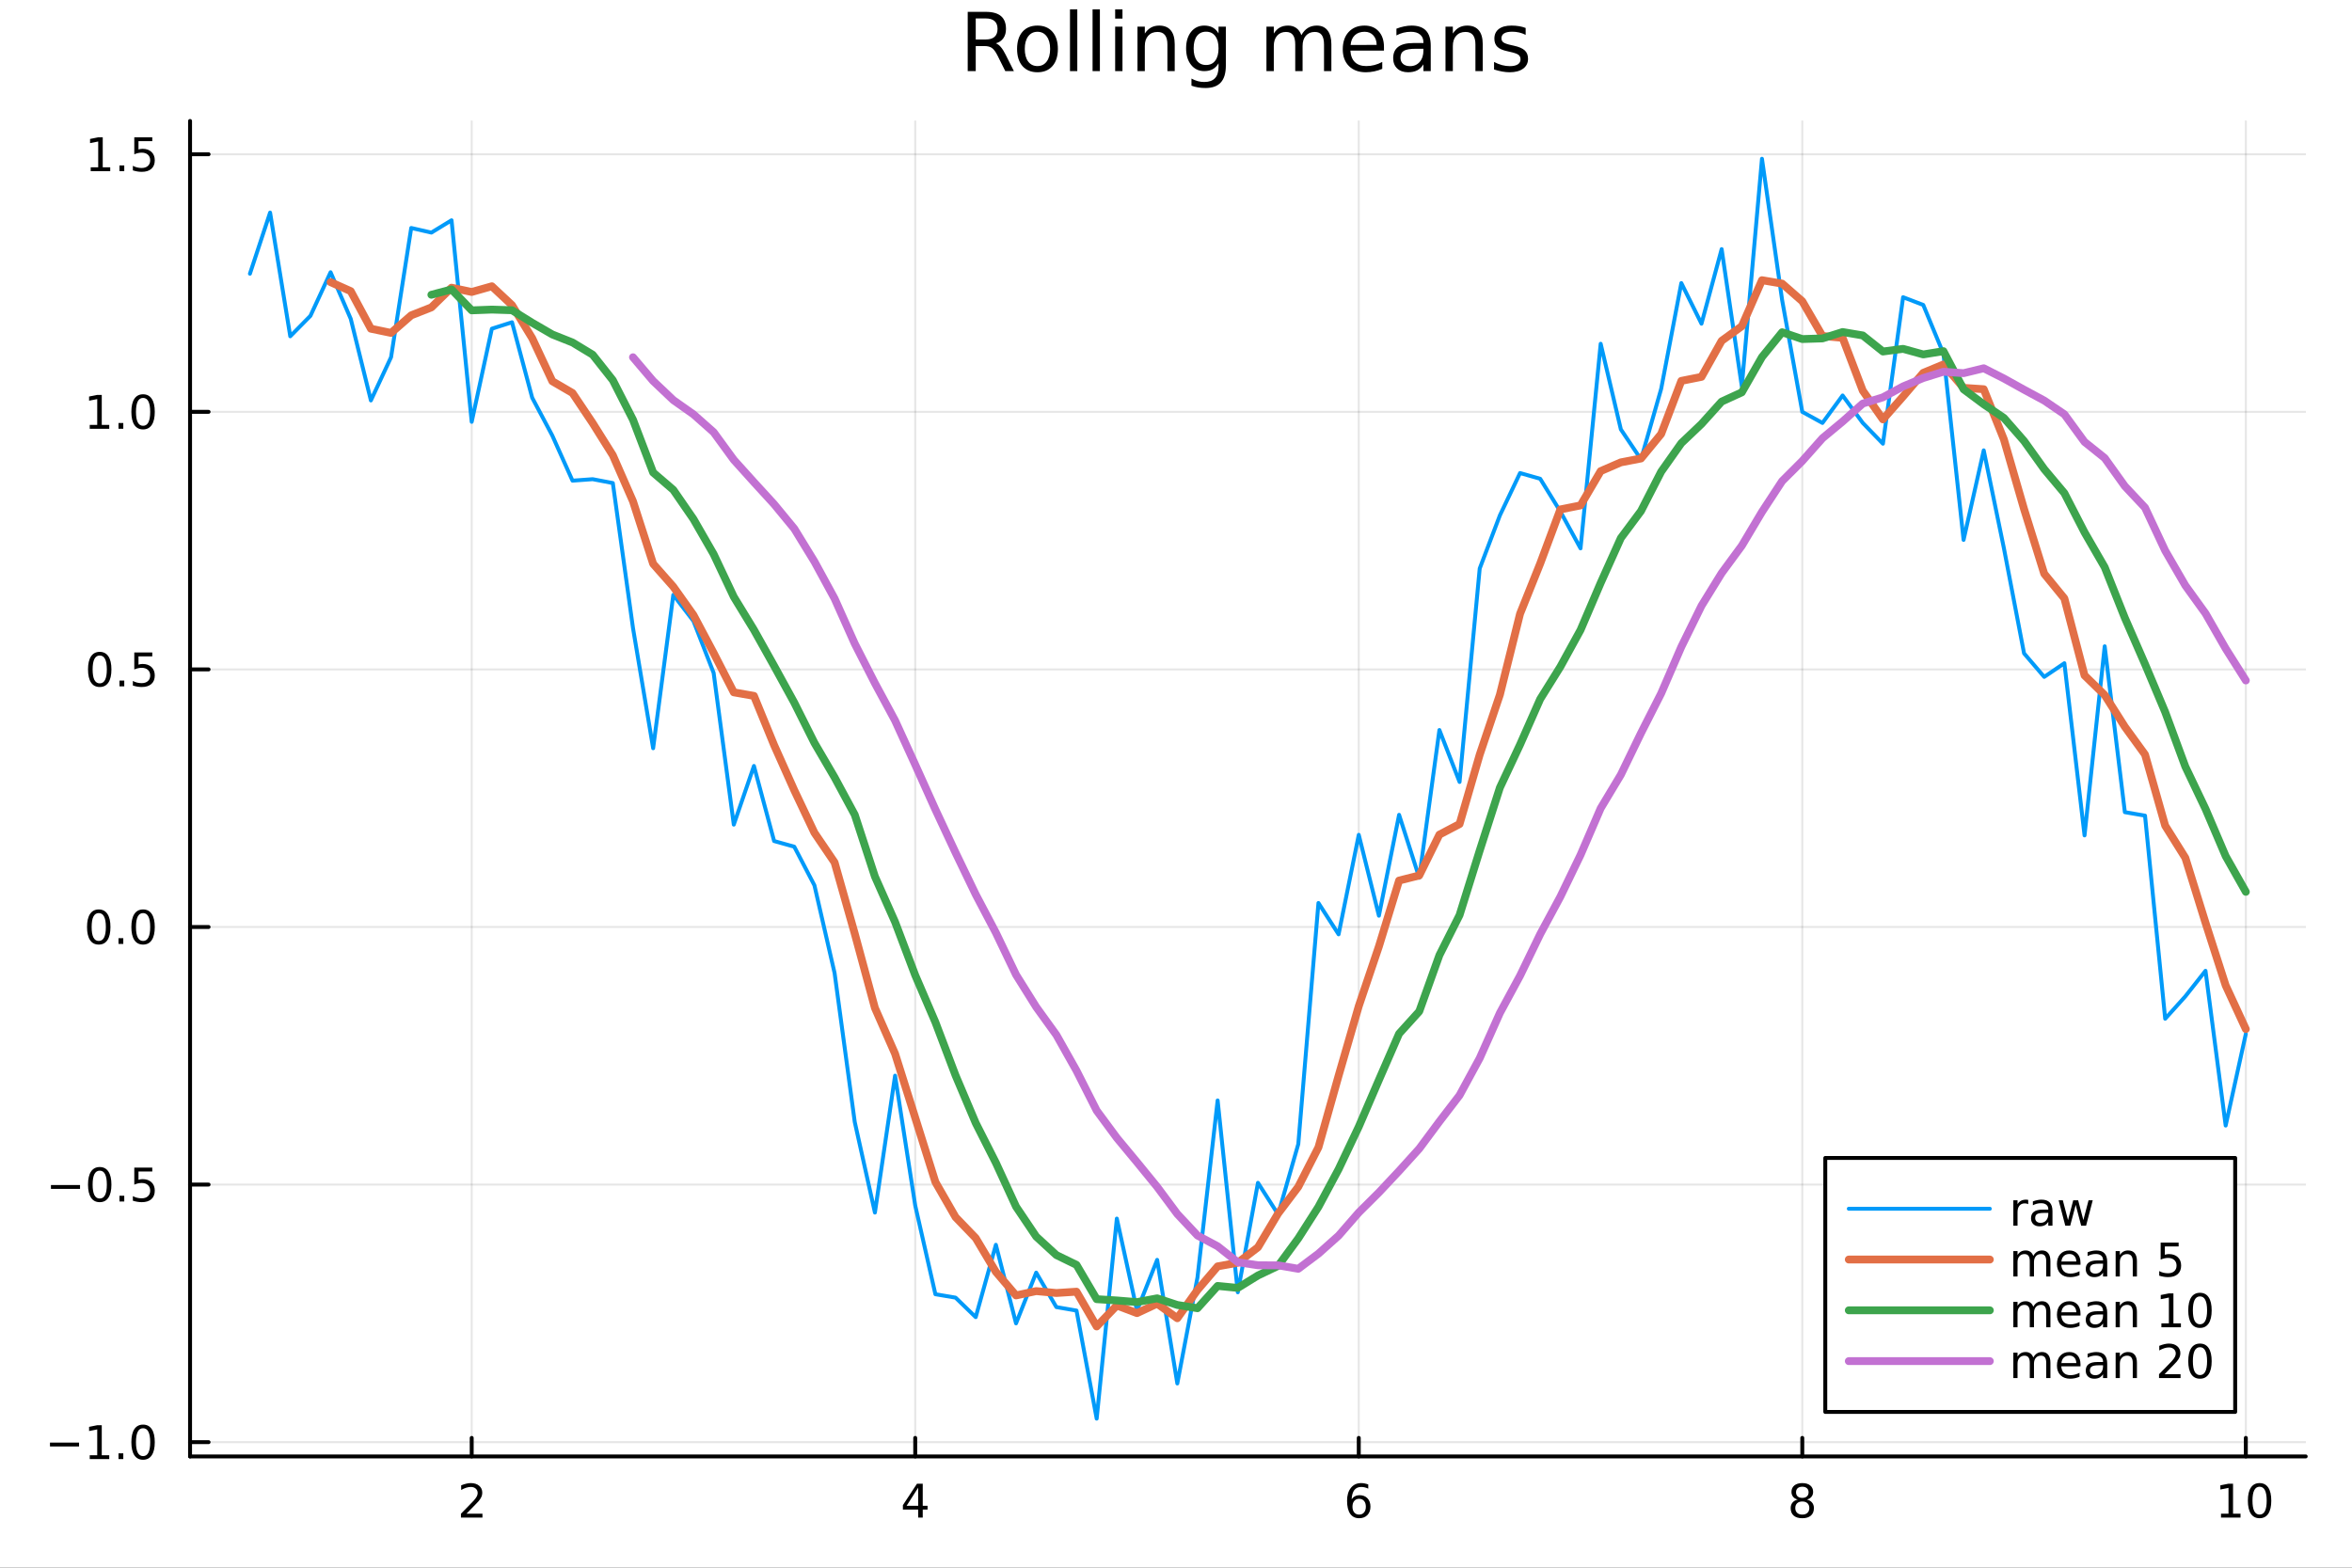 <?xml version="1.0" encoding="utf-8"?>
<svg xmlns="http://www.w3.org/2000/svg" xmlns:xlink="http://www.w3.org/1999/xlink" width="600" height="400" viewBox="0 0 2400 1600">
<rect x="0" y="0" width="2400" height="1600" fill="#333333" stroke="none"/>
<defs>
  <clipPath id="clip180">
    <rect x="0" y="0" width="2400" height="1600"/>
  </clipPath>
</defs>
<path clip-path="url(#clip180)" d="M0 1600 L2400 1600 L2400 0 L0 0  Z" fill="#ffffff" fill-rule="evenodd" fill-opacity="1"/>
<defs>
  <clipPath id="clip181">
    <rect x="480" y="0" width="1681" height="1600"/>
  </clipPath>
</defs>
<path clip-path="url(#clip180)" d="M193.936 1486.45 L2352.76 1486.45 L2352.76 123.472 L193.936 123.472  Z" fill="#ffffff" fill-rule="evenodd" fill-opacity="1"/>
<defs>
  <clipPath id="clip182">
    <rect x="193" y="123" width="2160" height="1364"/>
  </clipPath>
</defs>
<polyline clip-path="url(#clip182)" style="stroke:#000000; stroke-linecap:round; stroke-linejoin:round; stroke-width:2; stroke-opacity:0.1; fill:none" points="481.326,1486.45 481.326,123.472 "/>
<polyline clip-path="url(#clip182)" style="stroke:#000000; stroke-linecap:round; stroke-linejoin:round; stroke-width:2; stroke-opacity:0.1; fill:none" points="933.909,1486.45 933.909,123.472 "/>
<polyline clip-path="url(#clip182)" style="stroke:#000000; stroke-linecap:round; stroke-linejoin:round; stroke-width:2; stroke-opacity:0.1; fill:none" points="1386.49,1486.45 1386.49,123.472 "/>
<polyline clip-path="url(#clip182)" style="stroke:#000000; stroke-linecap:round; stroke-linejoin:round; stroke-width:2; stroke-opacity:0.1; fill:none" points="1839.07,1486.45 1839.07,123.472 "/>
<polyline clip-path="url(#clip182)" style="stroke:#000000; stroke-linecap:round; stroke-linejoin:round; stroke-width:2; stroke-opacity:0.1; fill:none" points="2291.66,1486.45 2291.66,123.472 "/>
<polyline clip-path="url(#clip180)" style="stroke:#000000; stroke-linecap:round; stroke-linejoin:round; stroke-width:4; stroke-opacity:1; fill:none" points="193.936,1486.45 2352.76,1486.45 "/>
<polyline clip-path="url(#clip180)" style="stroke:#000000; stroke-linecap:round; stroke-linejoin:round; stroke-width:4; stroke-opacity:1; fill:none" points="481.326,1486.45 481.326,1467.55 "/>
<polyline clip-path="url(#clip180)" style="stroke:#000000; stroke-linecap:round; stroke-linejoin:round; stroke-width:4; stroke-opacity:1; fill:none" points="933.909,1486.45 933.909,1467.55 "/>
<polyline clip-path="url(#clip180)" style="stroke:#000000; stroke-linecap:round; stroke-linejoin:round; stroke-width:4; stroke-opacity:1; fill:none" points="1386.49,1486.45 1386.49,1467.55 "/>
<polyline clip-path="url(#clip180)" style="stroke:#000000; stroke-linecap:round; stroke-linejoin:round; stroke-width:4; stroke-opacity:1; fill:none" points="1839.07,1486.45 1839.07,1467.55 "/>
<polyline clip-path="url(#clip180)" style="stroke:#000000; stroke-linecap:round; stroke-linejoin:round; stroke-width:4; stroke-opacity:1; fill:none" points="2291.66,1486.45 2291.66,1467.55 "/>
<path clip-path="url(#clip180)" d="M475.979 1544.91 L492.298 1544.91 L492.298 1548.85 L470.354 1548.85 L470.354 1544.91 Q473.016 1542.16 477.599 1537.53 Q482.206 1532.88 483.386 1531.53 Q485.632 1529.01 486.511 1527.27 Q487.414 1525.51 487.414 1523.82 Q487.414 1521.07 485.47 1519.33 Q483.548 1517.6 480.446 1517.6 Q478.247 1517.6 475.794 1518.36 Q473.363 1519.13 470.585 1520.68 L470.585 1515.95 Q473.409 1514.82 475.863 1514.24 Q478.317 1513.66 480.354 1513.66 Q485.724 1513.66 488.919 1516.35 Q492.113 1519.03 492.113 1523.52 Q492.113 1525.65 491.303 1527.57 Q490.516 1529.47 488.409 1532.07 Q487.831 1532.74 484.729 1535.95 Q481.627 1539.15 475.979 1544.91 Z" fill="#000000" fill-rule="nonzero" fill-opacity="1" /><path clip-path="url(#clip180)" d="M936.918 1518.36 L925.113 1536.81 L936.918 1536.81 L936.918 1518.36 M935.691 1514.29 L941.571 1514.29 L941.571 1536.81 L946.501 1536.81 L946.501 1540.7 L941.571 1540.7 L941.571 1548.85 L936.918 1548.85 L936.918 1540.7 L921.316 1540.7 L921.316 1536.19 L935.691 1514.29 Z" fill="#000000" fill-rule="nonzero" fill-opacity="1" /><path clip-path="url(#clip180)" d="M1386.9 1529.7 Q1383.75 1529.7 1381.9 1531.86 Q1380.07 1534.01 1380.07 1537.76 Q1380.07 1541.49 1381.9 1543.66 Q1383.75 1545.82 1386.9 1545.82 Q1390.04 1545.82 1391.87 1543.66 Q1393.73 1541.49 1393.73 1537.76 Q1393.73 1534.01 1391.87 1531.86 Q1390.04 1529.7 1386.9 1529.7 M1396.18 1515.05 L1396.18 1519.31 Q1394.42 1518.48 1392.61 1518.04 Q1390.83 1517.6 1389.07 1517.6 Q1384.44 1517.6 1381.99 1520.72 Q1379.56 1523.85 1379.21 1530.17 Q1380.58 1528.15 1382.64 1527.09 Q1384.7 1526 1387.17 1526 Q1392.38 1526 1395.39 1529.17 Q1398.42 1532.32 1398.42 1537.76 Q1398.42 1543.08 1395.28 1546.3 Q1392.13 1549.52 1386.9 1549.52 Q1380.9 1549.52 1377.73 1544.94 Q1374.56 1540.33 1374.56 1531.6 Q1374.56 1523.41 1378.45 1518.55 Q1382.34 1513.66 1388.89 1513.66 Q1390.65 1513.66 1392.43 1514.01 Q1394.23 1514.36 1396.18 1515.05 Z" fill="#000000" fill-rule="nonzero" fill-opacity="1" /><path clip-path="url(#clip180)" d="M1839.07 1532.44 Q1835.74 1532.44 1833.82 1534.22 Q1831.92 1536 1831.92 1539.13 Q1831.92 1542.25 1833.82 1544.03 Q1835.74 1545.82 1839.07 1545.82 Q1842.41 1545.82 1844.33 1544.03 Q1846.25 1542.23 1846.25 1539.13 Q1846.25 1536 1844.33 1534.22 Q1842.43 1532.44 1839.07 1532.44 M1834.4 1530.45 Q1831.39 1529.7 1829.7 1527.64 Q1828.03 1525.58 1828.03 1522.62 Q1828.03 1518.48 1830.97 1516.07 Q1833.94 1513.66 1839.07 1513.66 Q1844.24 1513.66 1847.18 1516.07 Q1850.12 1518.48 1850.12 1522.62 Q1850.12 1525.58 1848.43 1527.64 Q1846.76 1529.7 1843.77 1530.45 Q1847.15 1531.23 1849.03 1533.52 Q1850.93 1535.82 1850.93 1539.13 Q1850.93 1544.15 1847.85 1546.83 Q1844.79 1549.52 1839.07 1549.52 Q1833.36 1549.52 1830.28 1546.83 Q1827.22 1544.15 1827.22 1539.13 Q1827.22 1535.82 1829.12 1533.52 Q1831.02 1531.23 1834.4 1530.45 M1832.69 1523.06 Q1832.69 1525.75 1834.35 1527.25 Q1836.04 1528.76 1839.07 1528.76 Q1842.08 1528.76 1843.77 1527.25 Q1845.49 1525.75 1845.49 1523.06 Q1845.49 1520.38 1843.77 1518.87 Q1842.08 1517.37 1839.07 1517.37 Q1836.04 1517.37 1834.35 1518.87 Q1832.69 1520.38 1832.69 1523.06 Z" fill="#000000" fill-rule="nonzero" fill-opacity="1" /><path clip-path="url(#clip180)" d="M2266.34 1544.91 L2273.98 1544.91 L2273.98 1518.55 L2265.67 1520.21 L2265.67 1515.95 L2273.94 1514.29 L2278.61 1514.29 L2278.61 1544.91 L2286.25 1544.91 L2286.25 1548.85 L2266.34 1548.85 L2266.34 1544.91 Z" fill="#000000" fill-rule="nonzero" fill-opacity="1" /><path clip-path="url(#clip180)" d="M2305.7 1517.37 Q2302.09 1517.37 2300.26 1520.93 Q2298.45 1524.47 2298.45 1531.6 Q2298.45 1538.71 2300.26 1542.27 Q2302.09 1545.82 2305.7 1545.82 Q2309.33 1545.82 2311.14 1542.27 Q2312.96 1538.71 2312.96 1531.6 Q2312.96 1524.47 2311.14 1520.93 Q2309.33 1517.37 2305.7 1517.37 M2305.7 1513.66 Q2311.51 1513.66 2314.56 1518.27 Q2317.64 1522.85 2317.64 1531.6 Q2317.64 1540.33 2314.56 1544.94 Q2311.51 1549.52 2305.7 1549.52 Q2299.89 1549.52 2296.81 1544.94 Q2293.75 1540.33 2293.75 1531.6 Q2293.75 1522.85 2296.81 1518.27 Q2299.89 1513.66 2305.7 1513.66 Z" fill="#000000" fill-rule="nonzero" fill-opacity="1" /><polyline clip-path="url(#clip182)" style="stroke:#000000; stroke-linecap:round; stroke-linejoin:round; stroke-width:2; stroke-opacity:0.1; fill:none" points="193.936,1471.88 2352.76,1471.88 "/>
<polyline clip-path="url(#clip182)" style="stroke:#000000; stroke-linecap:round; stroke-linejoin:round; stroke-width:2; stroke-opacity:0.1; fill:none" points="193.936,1208.99 2352.76,1208.99 "/>
<polyline clip-path="url(#clip182)" style="stroke:#000000; stroke-linecap:round; stroke-linejoin:round; stroke-width:2; stroke-opacity:0.1; fill:none" points="193.936,946.103 2352.76,946.103 "/>
<polyline clip-path="url(#clip182)" style="stroke:#000000; stroke-linecap:round; stroke-linejoin:round; stroke-width:2; stroke-opacity:0.1; fill:none" points="193.936,683.212 2352.76,683.212 "/>
<polyline clip-path="url(#clip182)" style="stroke:#000000; stroke-linecap:round; stroke-linejoin:round; stroke-width:2; stroke-opacity:0.1; fill:none" points="193.936,420.321 2352.76,420.321 "/>
<polyline clip-path="url(#clip182)" style="stroke:#000000; stroke-linecap:round; stroke-linejoin:round; stroke-width:2; stroke-opacity:0.1; fill:none" points="193.936,157.431 2352.76,157.431 "/>
<polyline clip-path="url(#clip180)" style="stroke:#000000; stroke-linecap:round; stroke-linejoin:round; stroke-width:4; stroke-opacity:1; fill:none" points="193.936,1486.45 193.936,123.472 "/>
<polyline clip-path="url(#clip180)" style="stroke:#000000; stroke-linecap:round; stroke-linejoin:round; stroke-width:4; stroke-opacity:1; fill:none" points="193.936,1471.88 212.834,1471.88 "/>
<polyline clip-path="url(#clip180)" style="stroke:#000000; stroke-linecap:round; stroke-linejoin:round; stroke-width:4; stroke-opacity:1; fill:none" points="193.936,1208.99 212.834,1208.99 "/>
<polyline clip-path="url(#clip180)" style="stroke:#000000; stroke-linecap:round; stroke-linejoin:round; stroke-width:4; stroke-opacity:1; fill:none" points="193.936,946.103 212.834,946.103 "/>
<polyline clip-path="url(#clip180)" style="stroke:#000000; stroke-linecap:round; stroke-linejoin:round; stroke-width:4; stroke-opacity:1; fill:none" points="193.936,683.212 212.834,683.212 "/>
<polyline clip-path="url(#clip180)" style="stroke:#000000; stroke-linecap:round; stroke-linejoin:round; stroke-width:4; stroke-opacity:1; fill:none" points="193.936,420.321 212.834,420.321 "/>
<polyline clip-path="url(#clip180)" style="stroke:#000000; stroke-linecap:round; stroke-linejoin:round; stroke-width:4; stroke-opacity:1; fill:none" points="193.936,157.431 212.834,157.431 "/>
<path clip-path="url(#clip180)" d="M50.992 1472.34 L80.668 1472.34 L80.668 1476.27 L50.992 1476.27 L50.992 1472.34 Z" fill="#000000" fill-rule="nonzero" fill-opacity="1" /><path clip-path="url(#clip180)" d="M91.571 1485.23 L99.21 1485.23 L99.21 1458.86 L90.899 1460.53 L90.899 1456.27 L99.163 1454.6 L103.839 1454.6 L103.839 1485.23 L111.478 1485.23 L111.478 1489.16 L91.571 1489.16 L91.571 1485.23 Z" fill="#000000" fill-rule="nonzero" fill-opacity="1" /><path clip-path="url(#clip180)" d="M120.922 1483.29 L125.807 1483.29 L125.807 1489.16 L120.922 1489.16 L120.922 1483.29 Z" fill="#000000" fill-rule="nonzero" fill-opacity="1" /><path clip-path="url(#clip180)" d="M145.992 1457.68 Q142.381 1457.68 140.552 1461.25 Q138.746 1464.79 138.746 1471.92 Q138.746 1479.03 140.552 1482.59 Q142.381 1486.13 145.992 1486.13 Q149.626 1486.13 151.431 1482.59 Q153.26 1479.03 153.26 1471.92 Q153.26 1464.79 151.431 1461.25 Q149.626 1457.68 145.992 1457.68 M145.992 1453.98 Q151.802 1453.98 154.857 1458.59 Q157.936 1463.17 157.936 1471.92 Q157.936 1480.65 154.857 1485.25 Q151.802 1489.84 145.992 1489.84 Q140.181 1489.84 137.103 1485.25 Q134.047 1480.65 134.047 1471.92 Q134.047 1463.17 137.103 1458.59 Q140.181 1453.98 145.992 1453.98 Z" fill="#000000" fill-rule="nonzero" fill-opacity="1" /><path clip-path="url(#clip180)" d="M51.987 1209.45 L81.663 1209.45 L81.663 1213.38 L51.987 1213.38 L51.987 1209.45 Z" fill="#000000" fill-rule="nonzero" fill-opacity="1" /><path clip-path="url(#clip180)" d="M101.756 1194.79 Q98.145 1194.79 96.316 1198.36 Q94.51 1201.9 94.51 1209.03 Q94.51 1216.14 96.316 1219.7 Q98.145 1223.24 101.756 1223.24 Q105.39 1223.24 107.196 1219.7 Q109.024 1216.14 109.024 1209.03 Q109.024 1201.9 107.196 1198.36 Q105.39 1194.79 101.756 1194.79 M101.756 1191.09 Q107.566 1191.09 110.621 1195.7 Q113.7 1200.28 113.7 1209.03 Q113.7 1217.76 110.621 1222.36 Q107.566 1226.95 101.756 1226.95 Q95.946 1226.95 92.867 1222.36 Q89.811 1217.76 89.811 1209.03 Q89.811 1200.28 92.867 1195.7 Q95.946 1191.09 101.756 1191.09 Z" fill="#000000" fill-rule="nonzero" fill-opacity="1" /><path clip-path="url(#clip180)" d="M121.918 1220.39 L126.802 1220.39 L126.802 1226.27 L121.918 1226.27 L121.918 1220.39 Z" fill="#000000" fill-rule="nonzero" fill-opacity="1" /><path clip-path="url(#clip180)" d="M137.033 1191.71 L155.39 1191.71 L155.39 1195.65 L141.316 1195.65 L141.316 1204.12 Q142.334 1203.77 143.353 1203.61 Q144.371 1203.43 145.39 1203.43 Q151.177 1203.43 154.556 1206.6 Q157.936 1209.77 157.936 1215.19 Q157.936 1220.76 154.464 1223.87 Q150.992 1226.95 144.672 1226.95 Q142.496 1226.95 140.228 1226.57 Q137.982 1226.2 135.575 1225.46 L135.575 1220.76 Q137.658 1221.9 139.881 1222.45 Q142.103 1223.01 144.58 1223.01 Q148.584 1223.01 150.922 1220.9 Q153.26 1218.8 153.26 1215.19 Q153.26 1211.58 150.922 1209.47 Q148.584 1207.36 144.58 1207.36 Q142.705 1207.36 140.83 1207.78 Q138.978 1208.2 137.033 1209.08 L137.033 1191.71 Z" fill="#000000" fill-rule="nonzero" fill-opacity="1" /><path clip-path="url(#clip180)" d="M100.76 931.902 Q97.149 931.902 95.321 935.467 Q93.515 939.008 93.515 946.138 Q93.515 953.244 95.321 956.809 Q97.149 960.351 100.76 960.351 Q104.395 960.351 106.2 956.809 Q108.029 953.244 108.029 946.138 Q108.029 939.008 106.2 935.467 Q104.395 931.902 100.76 931.902 M100.76 928.198 Q106.571 928.198 109.626 932.805 Q112.705 937.388 112.705 946.138 Q112.705 954.865 109.626 959.471 Q106.571 964.054 100.76 964.054 Q94.95 964.054 91.871 959.471 Q88.816 954.865 88.816 946.138 Q88.816 937.388 91.871 932.805 Q94.95 928.198 100.76 928.198 Z" fill="#000000" fill-rule="nonzero" fill-opacity="1" /><path clip-path="url(#clip180)" d="M120.922 957.504 L125.807 957.504 L125.807 963.383 L120.922 963.383 L120.922 957.504 Z" fill="#000000" fill-rule="nonzero" fill-opacity="1" /><path clip-path="url(#clip180)" d="M145.992 931.902 Q142.381 931.902 140.552 935.467 Q138.746 939.008 138.746 946.138 Q138.746 953.244 140.552 956.809 Q142.381 960.351 145.992 960.351 Q149.626 960.351 151.431 956.809 Q153.26 953.244 153.26 946.138 Q153.26 939.008 151.431 935.467 Q149.626 931.902 145.992 931.902 M145.992 928.198 Q151.802 928.198 154.857 932.805 Q157.936 937.388 157.936 946.138 Q157.936 954.865 154.857 959.471 Q151.802 964.054 145.992 964.054 Q140.181 964.054 137.103 959.471 Q134.047 954.865 134.047 946.138 Q134.047 937.388 137.103 932.805 Q140.181 928.198 145.992 928.198 Z" fill="#000000" fill-rule="nonzero" fill-opacity="1" /><path clip-path="url(#clip180)" d="M101.756 669.011 Q98.145 669.011 96.316 672.576 Q94.51 676.117 94.51 683.247 Q94.51 690.353 96.316 693.918 Q98.145 697.46 101.756 697.46 Q105.39 697.46 107.196 693.918 Q109.024 690.353 109.024 683.247 Q109.024 676.117 107.196 672.576 Q105.39 669.011 101.756 669.011 M101.756 665.307 Q107.566 665.307 110.621 669.914 Q113.7 674.497 113.7 683.247 Q113.7 691.974 110.621 696.58 Q107.566 701.164 101.756 701.164 Q95.946 701.164 92.867 696.58 Q89.811 691.974 89.811 683.247 Q89.811 674.497 92.867 669.914 Q95.946 665.307 101.756 665.307 Z" fill="#000000" fill-rule="nonzero" fill-opacity="1" /><path clip-path="url(#clip180)" d="M121.918 694.613 L126.802 694.613 L126.802 700.492 L121.918 700.492 L121.918 694.613 Z" fill="#000000" fill-rule="nonzero" fill-opacity="1" /><path clip-path="url(#clip180)" d="M137.033 665.932 L155.39 665.932 L155.39 669.867 L141.316 669.867 L141.316 678.34 Q142.334 677.992 143.353 677.83 Q144.371 677.645 145.39 677.645 Q151.177 677.645 154.556 680.817 Q157.936 683.988 157.936 689.404 Q157.936 694.983 154.464 698.085 Q150.992 701.164 144.672 701.164 Q142.496 701.164 140.228 700.793 Q137.982 700.423 135.575 699.682 L135.575 694.983 Q137.658 696.117 139.881 696.673 Q142.103 697.228 144.58 697.228 Q148.584 697.228 150.922 695.122 Q153.26 693.016 153.26 689.404 Q153.26 685.793 150.922 683.687 Q148.584 681.58 144.58 681.58 Q142.705 681.58 140.83 681.997 Q138.978 682.414 137.033 683.293 L137.033 665.932 Z" fill="#000000" fill-rule="nonzero" fill-opacity="1" /><path clip-path="url(#clip180)" d="M91.571 433.666 L99.21 433.666 L99.21 407.301 L90.899 408.967 L90.899 404.708 L99.163 403.041 L103.839 403.041 L103.839 433.666 L111.478 433.666 L111.478 437.601 L91.571 437.601 L91.571 433.666 Z" fill="#000000" fill-rule="nonzero" fill-opacity="1" /><path clip-path="url(#clip180)" d="M120.922 431.722 L125.807 431.722 L125.807 437.601 L120.922 437.601 L120.922 431.722 Z" fill="#000000" fill-rule="nonzero" fill-opacity="1" /><path clip-path="url(#clip180)" d="M145.992 406.12 Q142.381 406.12 140.552 409.685 Q138.746 413.227 138.746 420.356 Q138.746 427.463 140.552 431.027 Q142.381 434.569 145.992 434.569 Q149.626 434.569 151.431 431.027 Q153.26 427.463 153.26 420.356 Q153.26 413.227 151.431 409.685 Q149.626 406.12 145.992 406.12 M145.992 402.416 Q151.802 402.416 154.857 407.023 Q157.936 411.606 157.936 420.356 Q157.936 429.083 154.857 433.689 Q151.802 438.273 145.992 438.273 Q140.181 438.273 137.103 433.689 Q134.047 429.083 134.047 420.356 Q134.047 411.606 137.103 407.023 Q140.181 402.416 145.992 402.416 Z" fill="#000000" fill-rule="nonzero" fill-opacity="1" /><path clip-path="url(#clip180)" d="M92.566 170.775 L100.205 170.775 L100.205 144.41 L91.895 146.076 L91.895 141.817 L100.159 140.151 L104.834 140.151 L104.834 170.775 L112.473 170.775 L112.473 174.711 L92.566 174.711 L92.566 170.775 Z" fill="#000000" fill-rule="nonzero" fill-opacity="1" /><path clip-path="url(#clip180)" d="M121.918 168.831 L126.802 168.831 L126.802 174.711 L121.918 174.711 L121.918 168.831 Z" fill="#000000" fill-rule="nonzero" fill-opacity="1" /><path clip-path="url(#clip180)" d="M137.033 140.151 L155.39 140.151 L155.39 144.086 L141.316 144.086 L141.316 152.558 Q142.334 152.211 143.353 152.049 Q144.371 151.863 145.39 151.863 Q151.177 151.863 154.556 155.035 Q157.936 158.206 157.936 163.623 Q157.936 169.201 154.464 172.303 Q150.992 175.382 144.672 175.382 Q142.496 175.382 140.228 175.012 Q137.982 174.641 135.575 173.9 L135.575 169.201 Q137.658 170.336 139.881 170.891 Q142.103 171.447 144.58 171.447 Q148.584 171.447 150.922 169.34 Q153.26 167.234 153.26 163.623 Q153.26 160.012 150.922 157.905 Q148.584 155.799 144.58 155.799 Q142.705 155.799 140.83 156.215 Q138.978 156.632 137.033 157.512 L137.033 140.151 Z" fill="#000000" fill-rule="nonzero" fill-opacity="1" /><path clip-path="url(#clip180)" d="M1016.15 44.22 Q1018.79 45.111 1021.26 48.028 Q1023.77 50.944 1026.28 56.048 L1034.59 72.576 L1025.8 72.576 L1018.06 57.061 Q1015.06 50.985 1012.22 49 Q1009.43 47.015 1004.57 47.015 L995.656 47.015 L995.656 72.576 L987.474 72.576 L987.474 12.096 L1005.95 12.096 Q1016.32 12.096 1021.42 16.43 Q1026.52 20.765 1026.52 29.515 Q1026.52 35.227 1023.85 38.994 Q1021.22 42.761 1016.15 44.22 M995.656 18.82 L995.656 40.29 L1005.95 40.29 Q1011.86 40.29 1014.86 37.576 Q1017.9 34.822 1017.9 29.515 Q1017.9 24.208 1014.86 21.535 Q1011.86 18.82 1005.95 18.82 L995.656 18.82 Z" fill="#000000" fill-rule="nonzero" fill-opacity="1" /><path clip-path="url(#clip180)" d="M1058.65 32.431 Q1052.65 32.431 1049.17 37.131 Q1045.69 41.789 1045.69 49.931 Q1045.69 58.074 1049.13 62.773 Q1052.61 67.431 1058.65 67.431 Q1064.6 67.431 1068.09 62.732 Q1071.57 58.033 1071.57 49.931 Q1071.57 41.87 1068.09 37.171 Q1064.6 32.431 1058.65 32.431 M1058.65 26.112 Q1068.37 26.112 1073.92 32.431 Q1079.47 38.751 1079.47 49.931 Q1079.47 61.071 1073.92 67.431 Q1068.37 73.751 1058.65 73.751 Q1048.89 73.751 1043.34 67.431 Q1037.83 61.071 1037.83 49.931 Q1037.83 38.751 1043.34 32.431 Q1048.89 26.112 1058.65 26.112 Z" fill="#000000" fill-rule="nonzero" fill-opacity="1" /><path clip-path="url(#clip180)" d="M1091.82 9.544 L1099.28 9.544 L1099.28 72.576 L1091.82 72.576 L1091.82 9.544 Z" fill="#000000" fill-rule="nonzero" fill-opacity="1" /><path clip-path="url(#clip180)" d="M1114.87 9.544 L1122.33 9.544 L1122.33 72.576 L1114.87 72.576 L1114.87 9.544 Z" fill="#000000" fill-rule="nonzero" fill-opacity="1" /><path clip-path="url(#clip180)" d="M1137.92 27.206 L1145.38 27.206 L1145.38 72.576 L1137.92 72.576 L1137.92 27.206 M1137.92 9.544 L1145.38 9.544 L1145.38 18.983 L1137.92 18.983 L1137.92 9.544 Z" fill="#000000" fill-rule="nonzero" fill-opacity="1" /><path clip-path="url(#clip180)" d="M1198.69 45.192 L1198.69 72.576 L1191.23 72.576 L1191.23 45.435 Q1191.23 38.994 1188.72 35.794 Q1186.21 32.594 1181.19 32.594 Q1175.15 32.594 1171.67 36.442 Q1168.18 40.29 1168.18 46.934 L1168.18 72.576 L1160.69 72.576 L1160.69 27.206 L1168.18 27.206 L1168.18 34.254 Q1170.86 30.163 1174.46 28.138 Q1178.11 26.112 1182.85 26.112 Q1190.67 26.112 1194.68 30.973 Q1198.69 35.794 1198.69 45.192 Z" fill="#000000" fill-rule="nonzero" fill-opacity="1" /><path clip-path="url(#clip180)" d="M1243.41 49.364 Q1243.41 41.263 1240.05 36.806 Q1236.73 32.35 1230.69 32.35 Q1224.69 32.35 1221.33 36.806 Q1218.01 41.263 1218.01 49.364 Q1218.01 57.426 1221.33 61.882 Q1224.69 66.338 1230.69 66.338 Q1236.73 66.338 1240.05 61.882 Q1243.41 57.426 1243.41 49.364 M1250.86 66.945 Q1250.86 78.531 1245.72 84.162 Q1240.57 89.833 1229.96 89.833 Q1226.03 89.833 1222.55 89.225 Q1219.06 88.658 1215.78 87.443 L1215.78 80.192 Q1219.06 81.974 1222.26 82.825 Q1225.46 83.675 1228.79 83.675 Q1236.12 83.675 1239.76 79.827 Q1243.41 76.019 1243.41 68.282 L1243.41 64.596 Q1241.1 68.606 1237.5 70.591 Q1233.89 72.576 1228.87 72.576 Q1220.52 72.576 1215.42 66.216 Q1210.31 59.856 1210.31 49.364 Q1210.31 38.832 1215.42 32.472 Q1220.52 26.112 1228.87 26.112 Q1233.89 26.112 1237.5 28.097 Q1241.1 30.082 1243.41 34.092 L1243.41 27.206 L1250.86 27.206 L1250.86 66.945 Z" fill="#000000" fill-rule="nonzero" fill-opacity="1" /><path clip-path="url(#clip180)" d="M1327.91 35.915 Q1330.71 30.892 1334.6 28.502 Q1338.48 26.112 1343.75 26.112 Q1350.84 26.112 1354.69 31.095 Q1358.54 36.037 1358.54 45.192 L1358.54 72.576 L1351.04 72.576 L1351.04 45.435 Q1351.04 38.913 1348.73 35.753 Q1346.42 32.594 1341.68 32.594 Q1335.89 32.594 1332.53 36.442 Q1329.17 40.29 1329.17 46.934 L1329.17 72.576 L1321.67 72.576 L1321.67 45.435 Q1321.67 38.873 1319.36 35.753 Q1317.06 32.594 1312.23 32.594 Q1306.52 32.594 1303.16 36.482 Q1299.8 40.331 1299.8 46.934 L1299.8 72.576 L1292.3 72.576 L1292.3 27.206 L1299.8 27.206 L1299.8 34.254 Q1302.35 30.082 1305.92 28.097 Q1309.48 26.112 1314.38 26.112 Q1319.32 26.112 1322.77 28.624 Q1326.25 31.135 1327.91 35.915 Z" fill="#000000" fill-rule="nonzero" fill-opacity="1" /><path clip-path="url(#clip180)" d="M1412.21 48.028 L1412.21 51.673 L1377.94 51.673 Q1378.43 59.37 1382.56 63.421 Q1386.73 67.431 1394.14 67.431 Q1398.44 67.431 1402.45 66.378 Q1406.5 65.325 1410.47 63.218 L1410.47 70.267 Q1406.46 71.968 1402.25 72.86 Q1398.03 73.751 1393.7 73.751 Q1382.84 73.751 1376.48 67.431 Q1370.16 61.112 1370.16 50.337 Q1370.16 39.197 1376.16 32.675 Q1382.19 26.112 1392.4 26.112 Q1401.56 26.112 1406.86 32.026 Q1412.21 37.9 1412.21 48.028 M1404.76 45.84 Q1404.68 39.723 1401.31 36.077 Q1397.99 32.431 1392.48 32.431 Q1386.24 32.431 1382.48 35.956 Q1378.75 39.48 1378.18 45.88 L1404.76 45.84 Z" fill="#000000" fill-rule="nonzero" fill-opacity="1" /><path clip-path="url(#clip180)" d="M1445.06 49.769 Q1436.03 49.769 1432.55 51.835 Q1429.06 53.901 1429.06 58.884 Q1429.06 62.854 1431.66 65.203 Q1434.29 67.512 1438.78 67.512 Q1444.98 67.512 1448.71 63.137 Q1452.48 58.722 1452.48 51.43 L1452.48 49.769 L1445.06 49.769 M1459.93 46.691 L1459.93 72.576 L1452.48 72.576 L1452.48 65.689 Q1449.92 69.821 1446.12 71.806 Q1442.31 73.751 1436.8 73.751 Q1429.83 73.751 1425.7 69.862 Q1421.61 65.933 1421.61 59.37 Q1421.61 51.714 1426.71 47.825 Q1431.86 43.936 1442.03 43.936 L1452.48 43.936 L1452.48 43.207 Q1452.48 38.062 1449.07 35.267 Q1445.71 32.431 1439.6 32.431 Q1435.71 32.431 1432.02 33.363 Q1428.33 34.295 1424.93 36.158 L1424.93 29.272 Q1429.02 27.692 1432.87 26.922 Q1436.72 26.112 1440.36 26.112 Q1450.21 26.112 1455.07 31.216 Q1459.93 36.32 1459.93 46.691 Z" fill="#000000" fill-rule="nonzero" fill-opacity="1" /><path clip-path="url(#clip180)" d="M1513 45.192 L1513 72.576 L1505.54 72.576 L1505.54 45.435 Q1505.54 38.994 1503.03 35.794 Q1500.52 32.594 1495.5 32.594 Q1489.46 32.594 1485.98 36.442 Q1482.49 40.29 1482.49 46.934 L1482.49 72.576 L1475 72.576 L1475 27.206 L1482.49 27.206 L1482.49 34.254 Q1485.17 30.163 1488.77 28.138 Q1492.42 26.112 1497.16 26.112 Q1504.98 26.112 1508.99 30.973 Q1513 35.794 1513 45.192 Z" fill="#000000" fill-rule="nonzero" fill-opacity="1" /><path clip-path="url(#clip180)" d="M1556.79 28.543 L1556.79 35.591 Q1553.63 33.971 1550.23 33.161 Q1546.82 32.35 1543.18 32.35 Q1537.63 32.35 1534.83 34.052 Q1532.08 35.753 1532.08 39.156 Q1532.08 41.749 1534.06 43.248 Q1536.05 44.706 1542.04 46.043 L1544.59 46.61 Q1552.53 48.311 1555.86 51.43 Q1559.22 54.509 1559.22 60.059 Q1559.22 66.378 1554.2 70.064 Q1549.21 73.751 1540.46 73.751 Q1536.82 73.751 1532.85 73.022 Q1528.92 72.333 1524.54 70.915 L1524.54 63.218 Q1528.67 65.365 1532.68 66.459 Q1536.7 67.512 1540.62 67.512 Q1545.89 67.512 1548.73 65.73 Q1551.56 63.907 1551.56 60.626 Q1551.56 57.588 1549.5 55.967 Q1547.47 54.347 1540.54 52.848 L1537.95 52.24 Q1531.02 50.782 1527.95 47.785 Q1524.87 44.746 1524.87 39.48 Q1524.87 33.08 1529.4 29.596 Q1533.94 26.112 1542.29 26.112 Q1546.42 26.112 1550.06 26.72 Q1553.71 27.327 1556.79 28.543 Z" fill="#000000" fill-rule="nonzero" fill-opacity="1" /><polyline clip-path="url(#clip182)" style="stroke:#009af9; stroke-linecap:round; stroke-linejoin:round; stroke-width:4; stroke-opacity:1; fill:none" points="255.035,279.355 275.607,216.966 296.179,343.216 316.751,322.368 337.322,277.855 357.894,325.388 378.466,408.689 399.038,364.559 419.61,232.666 440.182,237.386 460.754,224.814 481.326,430.531 501.898,335.477 522.47,328.905 543.042,405.917 563.614,444.622 584.186,490.561 604.758,489.065 625.33,493.002 645.902,640.957 666.474,763.665 687.046,607.126 707.617,633.886 728.189,686.752 748.761,841.627 769.333,781.752 789.905,858.387 810.477,864.138 831.049,903.572 851.621,993.123 872.193,1145.16 892.765,1237.56 913.337,1097.83 933.909,1230.41 954.481,1320.91 975.053,1324.38 995.625,1344.28 1016.2,1270.45 1036.77,1350.65 1057.34,1298.85 1077.91,1334.02 1098.48,1337.59 1119.06,1447.87 1139.63,1243.71 1160.2,1337.69 1180.77,1285.82 1201.34,1411.98 1221.92,1303.75 1242.49,1123.12 1263.06,1318.93 1283.63,1207.2 1304.2,1239.43 1324.78,1167.68 1345.35,921.612 1365.92,953.577 1386.49,852.056 1407.06,934.587 1427.64,831.622 1448.21,895.795 1468.78,745.075 1489.35,798.078 1509.92,580.192 1530.5,525.988 1551.07,482.789 1571.64,488.644 1592.21,522.048 1612.78,559.695 1633.35,350.849 1653.93,438.22 1674.5,468.859 1695.07,396.839 1715.64,288.909 1736.21,330.371 1756.79,254.249 1777.36,394.301 1797.93,162.047 1818.5,306.309 1839.07,420.362 1859.65,431.668 1880.22,403.629 1900.79,431.641 1921.36,452.851 1941.93,303.331 1962.51,311.228 1983.08,360.897 2003.65,551.035 2024.22,459.643 2044.79,559.466 2065.37,666.848 2085.94,690.85 2106.51,676.888 2127.08,852.622 2147.65,659.605 2168.23,828.918 2188.8,832.447 2209.37,1039.74 2229.94,1016.89 2250.51,990.812 2271.09,1148.77 2291.66,1055.22 "/>
<polyline clip-path="url(#clip182)" style="stroke:#e26f46; stroke-linecap:round; stroke-linejoin:round; stroke-width:8; stroke-opacity:1; fill:none" points="337.322,287.952 357.894,297.158 378.466,335.503 399.038,339.772 419.61,321.831 440.182,313.738 460.754,293.623 481.326,297.991 501.898,292.175 522.47,311.423 543.042,345.129 563.614,389.091 584.186,401.097 604.758,431.814 625.33,464.634 645.902,511.641 666.474,575.45 687.046,598.763 707.617,627.727 728.189,666.477 748.761,706.611 769.333,710.229 789.905,760.481 810.477,806.531 831.049,849.895 851.621,880.194 872.193,952.876 892.765,1028.71 913.337,1075.45 933.909,1140.82 954.481,1206.37 975.053,1242.22 995.625,1263.56 1016.2,1298.08 1036.77,1322.13 1057.34,1317.72 1077.91,1319.65 1098.48,1318.31 1119.06,1353.8 1139.63,1332.41 1160.2,1340.18 1180.77,1330.54 1201.34,1345.41 1221.92,1316.59 1242.49,1292.47 1263.06,1288.72 1283.63,1273 1304.2,1238.49 1324.78,1211.27 1345.35,1170.97 1365.92,1097.9 1386.49,1026.87 1407.06,965.902 1427.64,898.691 1448.21,893.527 1468.78,851.827 1489.35,841.031 1509.92,770.153 1530.5,709.026 1551.07,626.425 1571.64,575.139 1592.21,519.932 1612.78,515.833 1633.35,480.805 1653.93,471.891 1674.5,467.934 1695.07,442.892 1715.64,388.735 1736.21,384.639 1756.79,347.845 1777.36,332.934 1797.93,285.975 1818.5,289.455 1839.07,307.454 1859.65,342.937 1880.22,344.803 1900.79,398.722 1921.36,428.03 1941.93,404.624 1962.51,380.536 1983.08,371.989 2003.65,395.868 2024.22,397.227 2044.79,448.454 2065.37,519.578 2085.94,585.569 2106.51,610.739 2127.08,689.335 2147.65,709.363 2168.23,741.776 2188.8,770.096 2209.37,842.666 2229.94,875.52 2250.51,941.762 2271.09,1005.73 2291.66,1050.29 "/>
<polyline clip-path="url(#clip182)" style="stroke:#3da44d; stroke-linecap:round; stroke-linejoin:round; stroke-width:8; stroke-opacity:1; fill:none" points="440.182,300.845 460.754,295.391 481.326,316.747 501.898,315.973 522.47,316.627 543.042,329.433 563.614,341.357 584.186,349.544 604.758,361.995 625.33,388.028 645.902,428.385 666.474,482.27 687.046,499.93 707.617,529.771 728.189,565.555 748.761,609.126 769.333,642.839 789.905,679.622 810.477,717.129 831.049,758.186 851.621,793.403 872.193,831.552 892.765,894.596 913.337,940.99 933.909,995.356 954.481,1043.28 975.053,1097.55 995.625,1146.14 1016.2,1186.77 1036.77,1231.47 1057.34,1262.05 1077.91,1280.93 1098.48,1290.94 1119.06,1325.94 1139.63,1327.27 1160.2,1328.95 1180.77,1325.09 1201.34,1331.86 1221.92,1335.19 1242.49,1312.44 1263.06,1314.45 1283.63,1301.77 1304.2,1291.95 1324.78,1263.93 1345.35,1231.72 1365.92,1193.31 1386.49,1149.93 1407.06,1102.19 1427.64,1054.98 1448.21,1032.25 1468.78,974.863 1489.35,933.951 1509.92,868.027 1530.5,803.858 1551.07,759.976 1571.64,713.483 1592.21,680.482 1612.78,642.993 1633.35,594.915 1653.93,549.158 1674.5,521.536 1695.07,481.412 1715.64,452.284 1736.21,432.722 1756.79,409.868 1777.36,400.434 1797.93,364.434 1818.5,339.095 1839.07,346.047 1859.65,345.391 1880.22,338.868 1900.79,342.349 1921.36,358.743 1941.93,356.039 1962.51,361.737 1983.08,358.396 2003.65,397.295 2024.22,412.629 2044.79,426.539 2065.37,450.057 2085.94,478.779 2106.51,503.304 2127.08,543.281 2147.65,578.908 2168.23,630.677 2188.8,677.832 2209.37,726.703 2229.94,782.428 2250.51,825.562 2271.09,873.754 2291.66,910.191 "/>
<polyline clip-path="url(#clip182)" style="stroke:#c271d2; stroke-linecap:round; stroke-linejoin:round; stroke-width:8; stroke-opacity:1; fill:none" points="645.902,364.615 666.474,388.83 687.046,408.339 707.617,422.872 728.189,441.091 748.761,469.28 769.333,492.098 789.905,514.583 810.477,539.562 831.049,573.107 851.621,610.894 872.193,656.911 892.765,697.263 913.337,735.38 933.909,780.456 954.481,826.205 975.053,870.193 995.625,912.879 1016.2,951.948 1036.77,994.83 1057.34,1027.72 1077.91,1056.24 1098.48,1092.77 1119.06,1133.46 1139.63,1161.31 1160.2,1186.12 1180.77,1211.32 1201.34,1239 1221.92,1260.98 1242.49,1271.96 1263.06,1288.25 1283.63,1291.35 1304.2,1291.44 1324.78,1294.94 1345.35,1279.5 1365.92,1261.13 1386.49,1237.51 1407.06,1217.03 1427.64,1195.09 1448.21,1172.34 1468.78,1144.66 1489.35,1117.86 1509.92,1079.99 1530.5,1033.89 1551.07,995.848 1571.64,953.396 1592.21,915.208 1612.78,872.593 1633.35,824.948 1653.93,790.703 1674.5,748.2 1695.07,707.682 1715.64,660.156 1736.21,618.29 1756.79,584.922 1777.36,556.958 1797.93,522.458 1818.5,491.044 1839.07,470.481 1859.65,447.275 1880.22,430.202 1900.79,411.88 1921.36,405.513 1941.93,394.38 1962.51,385.802 1983.08,379.415 2003.65,380.864 2024.22,375.862 2044.79,386.293 2065.37,397.724 2085.94,408.824 2106.51,422.826 2127.08,451.012 2147.65,467.474 2168.23,496.207 2188.8,518.114 2209.37,561.999 2229.94,597.528 2250.51,626.051 2271.09,661.905 2291.66,694.485 "/>
<path clip-path="url(#clip180)" d="M1862.53 1441.02 L2280.8 1441.02 L2280.8 1181.82 L1862.53 1181.82  Z" fill="#ffffff" fill-rule="evenodd" fill-opacity="1"/>
<polyline clip-path="url(#clip180)" style="stroke:#000000; stroke-linecap:round; stroke-linejoin:round; stroke-width:4; stroke-opacity:1; fill:none" points="1862.53,1441.02 2280.8,1441.02 2280.8,1181.82 1862.53,1181.82 1862.53,1441.02 "/>
<polyline clip-path="url(#clip180)" style="stroke:#009af9; stroke-linecap:round; stroke-linejoin:round; stroke-width:4; stroke-opacity:1; fill:none" points="1886.52,1233.66 2030.44,1233.66 "/>
<path clip-path="url(#clip180)" d="M2069.61 1228.99 Q2068.89 1228.57 2068.04 1228.39 Q2067.2 1228.18 2066.18 1228.18 Q2062.57 1228.18 2060.63 1230.54 Q2058.71 1232.88 2058.71 1237.28 L2058.71 1250.94 L2054.43 1250.94 L2054.43 1225.01 L2058.71 1225.01 L2058.71 1229.04 Q2060.05 1226.68 2062.2 1225.54 Q2064.36 1224.38 2067.43 1224.38 Q2067.87 1224.38 2068.41 1224.45 Q2068.94 1224.5 2069.59 1224.62 L2069.61 1228.99 Z" fill="#000000" fill-rule="nonzero" fill-opacity="1" /><path clip-path="url(#clip180)" d="M2085.86 1237.9 Q2080.7 1237.9 2078.71 1239.08 Q2076.72 1240.26 2076.72 1243.11 Q2076.72 1245.38 2078.2 1246.72 Q2079.7 1248.04 2082.27 1248.04 Q2085.81 1248.04 2087.94 1245.54 Q2090.1 1243.02 2090.1 1238.85 L2090.1 1237.9 L2085.86 1237.9 M2094.36 1236.14 L2094.36 1250.94 L2090.1 1250.94 L2090.1 1247 Q2088.64 1249.36 2086.46 1250.5 Q2084.29 1251.61 2081.14 1251.61 Q2077.16 1251.61 2074.8 1249.38 Q2072.46 1247.14 2072.46 1243.39 Q2072.46 1239.01 2075.37 1236.79 Q2078.31 1234.57 2084.12 1234.57 L2090.1 1234.57 L2090.1 1234.15 Q2090.1 1231.21 2088.15 1229.62 Q2086.23 1228 2082.74 1228 Q2080.51 1228 2078.41 1228.53 Q2076.3 1229.06 2074.36 1230.13 L2074.36 1226.19 Q2076.69 1225.29 2078.89 1224.85 Q2081.09 1224.38 2083.18 1224.38 Q2088.8 1224.38 2091.58 1227.3 Q2094.36 1230.22 2094.36 1236.14 Z" fill="#000000" fill-rule="nonzero" fill-opacity="1" /><path clip-path="url(#clip180)" d="M2100.65 1225.01 L2104.91 1225.01 L2110.24 1245.24 L2115.54 1225.01 L2120.56 1225.01 L2125.88 1245.24 L2131.18 1225.01 L2135.44 1225.01 L2128.66 1250.94 L2123.64 1250.94 L2118.06 1229.69 L2112.46 1250.94 L2107.43 1250.94 L2100.65 1225.01 Z" fill="#000000" fill-rule="nonzero" fill-opacity="1" /><polyline clip-path="url(#clip180)" style="stroke:#e26f46; stroke-linecap:round; stroke-linejoin:round; stroke-width:8; stroke-opacity:1; fill:none" points="1886.52,1285.5 2030.44,1285.5 "/>
<path clip-path="url(#clip180)" d="M2074.77 1281.83 Q2076.37 1278.96 2078.59 1277.59 Q2080.81 1276.22 2083.82 1276.22 Q2087.87 1276.22 2090.07 1279.07 Q2092.27 1281.9 2092.27 1287.13 L2092.27 1302.78 L2087.99 1302.78 L2087.99 1287.27 Q2087.99 1283.54 2086.67 1281.73 Q2085.35 1279.93 2082.64 1279.93 Q2079.33 1279.93 2077.41 1282.13 Q2075.49 1284.33 2075.49 1288.12 L2075.49 1302.78 L2071.21 1302.78 L2071.21 1287.27 Q2071.21 1283.52 2069.89 1281.73 Q2068.57 1279.93 2065.81 1279.93 Q2062.55 1279.93 2060.63 1282.15 Q2058.71 1284.35 2058.71 1288.12 L2058.71 1302.78 L2054.43 1302.78 L2054.43 1276.85 L2058.71 1276.85 L2058.71 1280.88 Q2060.17 1278.49 2062.2 1277.36 Q2064.24 1276.22 2067.04 1276.22 Q2069.86 1276.22 2071.83 1277.66 Q2073.82 1279.09 2074.77 1281.83 Z" fill="#000000" fill-rule="nonzero" fill-opacity="1" /><path clip-path="url(#clip180)" d="M2122.94 1288.75 L2122.94 1290.83 L2103.36 1290.83 Q2103.64 1295.23 2106 1297.54 Q2108.38 1299.84 2112.62 1299.84 Q2115.07 1299.84 2117.36 1299.23 Q2119.68 1298.63 2121.95 1297.43 L2121.95 1301.46 Q2119.66 1302.43 2117.25 1302.94 Q2114.84 1303.45 2112.36 1303.45 Q2106.16 1303.45 2102.53 1299.84 Q2098.92 1296.22 2098.92 1290.07 Q2098.92 1283.7 2102.34 1279.97 Q2105.79 1276.22 2111.62 1276.22 Q2116.86 1276.22 2119.89 1279.6 Q2122.94 1282.96 2122.94 1288.75 M2118.68 1287.5 Q2118.64 1284 2116.72 1281.92 Q2114.82 1279.84 2111.67 1279.84 Q2108.11 1279.84 2105.95 1281.85 Q2103.82 1283.86 2103.5 1287.52 L2118.68 1287.5 Z" fill="#000000" fill-rule="nonzero" fill-opacity="1" /><path clip-path="url(#clip180)" d="M2141.72 1289.74 Q2136.55 1289.74 2134.56 1290.92 Q2132.57 1292.1 2132.57 1294.95 Q2132.57 1297.22 2134.05 1298.56 Q2135.56 1299.88 2138.13 1299.88 Q2141.67 1299.88 2143.8 1297.38 Q2145.95 1294.86 2145.95 1290.69 L2145.95 1289.74 L2141.72 1289.74 M2150.21 1287.98 L2150.21 1302.78 L2145.95 1302.78 L2145.95 1298.84 Q2144.49 1301.2 2142.32 1302.34 Q2140.14 1303.45 2136.99 1303.45 Q2133.01 1303.45 2130.65 1301.22 Q2128.31 1298.98 2128.31 1295.23 Q2128.31 1290.85 2131.23 1288.63 Q2134.17 1286.41 2139.98 1286.41 L2145.95 1286.41 L2145.95 1285.99 Q2145.95 1283.05 2144.01 1281.46 Q2142.09 1279.84 2138.59 1279.84 Q2136.37 1279.84 2134.26 1280.37 Q2132.16 1280.9 2130.21 1281.97 L2130.21 1278.03 Q2132.55 1277.13 2134.75 1276.69 Q2136.95 1276.22 2139.03 1276.22 Q2144.66 1276.22 2147.43 1279.14 Q2150.21 1282.06 2150.21 1287.98 Z" fill="#000000" fill-rule="nonzero" fill-opacity="1" /><path clip-path="url(#clip180)" d="M2180.54 1287.13 L2180.54 1302.78 L2176.28 1302.78 L2176.28 1287.27 Q2176.28 1283.59 2174.84 1281.76 Q2173.41 1279.93 2170.54 1279.93 Q2167.09 1279.93 2165.1 1282.13 Q2163.11 1284.33 2163.11 1288.12 L2163.11 1302.78 L2158.82 1302.78 L2158.82 1276.85 L2163.11 1276.85 L2163.11 1280.88 Q2164.63 1278.54 2166.69 1277.38 Q2168.78 1276.22 2171.48 1276.22 Q2175.95 1276.22 2178.24 1279 Q2180.54 1281.76 2180.54 1287.13 Z" fill="#000000" fill-rule="nonzero" fill-opacity="1" /><path clip-path="url(#clip180)" d="M2204.75 1268.22 L2223.1 1268.22 L2223.1 1272.15 L2209.03 1272.15 L2209.03 1280.62 Q2210.05 1280.28 2211.07 1280.11 Q2212.09 1279.93 2213.1 1279.93 Q2218.89 1279.93 2222.27 1283.1 Q2225.65 1286.27 2225.65 1291.69 Q2225.65 1297.27 2222.18 1300.37 Q2218.71 1303.45 2212.39 1303.45 Q2210.21 1303.45 2207.94 1303.08 Q2205.7 1302.71 2203.29 1301.97 L2203.29 1297.27 Q2205.37 1298.4 2207.6 1298.96 Q2209.82 1299.51 2212.29 1299.51 Q2216.3 1299.51 2218.64 1297.41 Q2220.98 1295.3 2220.98 1291.69 Q2220.98 1288.08 2218.64 1285.97 Q2216.3 1283.86 2212.29 1283.86 Q2210.42 1283.86 2208.54 1284.28 Q2206.69 1284.7 2204.75 1285.58 L2204.75 1268.22 Z" fill="#000000" fill-rule="nonzero" fill-opacity="1" /><polyline clip-path="url(#clip180)" style="stroke:#3da44d; stroke-linecap:round; stroke-linejoin:round; stroke-width:8; stroke-opacity:1; fill:none" points="1886.52,1337.34 2030.44,1337.34 "/>
<path clip-path="url(#clip180)" d="M2074.77 1333.67 Q2076.37 1330.8 2078.59 1329.43 Q2080.81 1328.06 2083.82 1328.06 Q2087.87 1328.06 2090.07 1330.91 Q2092.27 1333.74 2092.27 1338.97 L2092.27 1354.62 L2087.99 1354.62 L2087.99 1339.11 Q2087.99 1335.38 2086.67 1333.57 Q2085.35 1331.77 2082.64 1331.77 Q2079.33 1331.77 2077.41 1333.97 Q2075.49 1336.17 2075.49 1339.96 L2075.49 1354.62 L2071.21 1354.62 L2071.21 1339.11 Q2071.21 1335.36 2069.89 1333.57 Q2068.57 1331.77 2065.81 1331.77 Q2062.55 1331.77 2060.63 1333.99 Q2058.71 1336.19 2058.71 1339.96 L2058.71 1354.62 L2054.43 1354.62 L2054.43 1328.69 L2058.71 1328.69 L2058.71 1332.72 Q2060.17 1330.33 2062.2 1329.2 Q2064.24 1328.06 2067.04 1328.06 Q2069.86 1328.06 2071.83 1329.5 Q2073.82 1330.93 2074.77 1333.67 Z" fill="#000000" fill-rule="nonzero" fill-opacity="1" /><path clip-path="url(#clip180)" d="M2122.94 1340.59 L2122.94 1342.67 L2103.36 1342.67 Q2103.64 1347.07 2106 1349.38 Q2108.38 1351.68 2112.62 1351.68 Q2115.07 1351.68 2117.36 1351.07 Q2119.68 1350.47 2121.95 1349.27 L2121.95 1353.3 Q2119.66 1354.27 2117.25 1354.78 Q2114.84 1355.29 2112.36 1355.29 Q2106.16 1355.29 2102.53 1351.68 Q2098.92 1348.06 2098.92 1341.91 Q2098.92 1335.54 2102.34 1331.81 Q2105.79 1328.06 2111.62 1328.06 Q2116.86 1328.06 2119.89 1331.44 Q2122.94 1334.8 2122.94 1340.59 M2118.68 1339.34 Q2118.64 1335.84 2116.72 1333.76 Q2114.82 1331.68 2111.67 1331.68 Q2108.11 1331.68 2105.95 1333.69 Q2103.82 1335.7 2103.5 1339.36 L2118.68 1339.34 Z" fill="#000000" fill-rule="nonzero" fill-opacity="1" /><path clip-path="url(#clip180)" d="M2141.72 1341.58 Q2136.55 1341.58 2134.56 1342.76 Q2132.57 1343.94 2132.57 1346.79 Q2132.57 1349.06 2134.05 1350.4 Q2135.56 1351.72 2138.13 1351.72 Q2141.67 1351.72 2143.8 1349.22 Q2145.95 1346.7 2145.95 1342.53 L2145.95 1341.58 L2141.72 1341.58 M2150.21 1339.82 L2150.21 1354.62 L2145.95 1354.62 L2145.95 1350.68 Q2144.49 1353.04 2142.32 1354.18 Q2140.14 1355.29 2136.99 1355.29 Q2133.01 1355.29 2130.65 1353.06 Q2128.31 1350.82 2128.31 1347.07 Q2128.31 1342.69 2131.23 1340.47 Q2134.17 1338.25 2139.98 1338.25 L2145.95 1338.25 L2145.95 1337.83 Q2145.95 1334.89 2144.01 1333.3 Q2142.09 1331.68 2138.59 1331.68 Q2136.37 1331.68 2134.26 1332.21 Q2132.16 1332.74 2130.21 1333.81 L2130.21 1329.87 Q2132.55 1328.97 2134.75 1328.53 Q2136.95 1328.06 2139.03 1328.06 Q2144.66 1328.06 2147.43 1330.98 Q2150.21 1333.9 2150.21 1339.82 Z" fill="#000000" fill-rule="nonzero" fill-opacity="1" /><path clip-path="url(#clip180)" d="M2180.54 1338.97 L2180.54 1354.62 L2176.28 1354.62 L2176.28 1339.11 Q2176.28 1335.43 2174.84 1333.6 Q2173.41 1331.77 2170.54 1331.77 Q2167.09 1331.77 2165.1 1333.97 Q2163.11 1336.17 2163.11 1339.96 L2163.11 1354.62 L2158.82 1354.62 L2158.82 1328.69 L2163.11 1328.69 L2163.11 1332.72 Q2164.63 1330.38 2166.69 1329.22 Q2168.78 1328.06 2171.48 1328.06 Q2175.95 1328.06 2178.24 1330.84 Q2180.54 1333.6 2180.54 1338.97 Z" fill="#000000" fill-rule="nonzero" fill-opacity="1" /><path clip-path="url(#clip180)" d="M2205.51 1350.68 L2213.15 1350.68 L2213.15 1324.31 L2204.84 1325.98 L2204.84 1321.72 L2213.1 1320.06 L2217.78 1320.06 L2217.78 1350.68 L2225.42 1350.68 L2225.42 1354.62 L2205.51 1354.62 L2205.51 1350.68 Z" fill="#000000" fill-rule="nonzero" fill-opacity="1" /><path clip-path="url(#clip180)" d="M2244.86 1323.13 Q2241.25 1323.13 2239.42 1326.7 Q2237.62 1330.24 2237.62 1337.37 Q2237.62 1344.48 2239.42 1348.04 Q2241.25 1351.58 2244.86 1351.58 Q2248.5 1351.58 2250.3 1348.04 Q2252.13 1344.48 2252.13 1337.37 Q2252.13 1330.24 2250.3 1326.7 Q2248.5 1323.13 2244.86 1323.13 M2244.86 1319.43 Q2250.67 1319.43 2253.73 1324.04 Q2256.81 1328.62 2256.81 1337.37 Q2256.81 1346.1 2253.73 1350.7 Q2250.67 1355.29 2244.86 1355.29 Q2239.05 1355.29 2235.98 1350.7 Q2232.92 1346.1 2232.92 1337.37 Q2232.92 1328.62 2235.98 1324.04 Q2239.05 1319.43 2244.86 1319.43 Z" fill="#000000" fill-rule="nonzero" fill-opacity="1" /><polyline clip-path="url(#clip180)" style="stroke:#c271d2; stroke-linecap:round; stroke-linejoin:round; stroke-width:8; stroke-opacity:1; fill:none" points="1886.52,1389.18 2030.44,1389.18 "/>
<path clip-path="url(#clip180)" d="M2074.77 1385.51 Q2076.37 1382.64 2078.59 1381.27 Q2080.81 1379.9 2083.82 1379.9 Q2087.87 1379.9 2090.07 1382.75 Q2092.27 1385.58 2092.27 1390.81 L2092.27 1406.46 L2087.99 1406.46 L2087.99 1390.95 Q2087.99 1387.22 2086.67 1385.41 Q2085.35 1383.61 2082.64 1383.61 Q2079.33 1383.61 2077.41 1385.81 Q2075.49 1388.01 2075.49 1391.8 L2075.49 1406.46 L2071.21 1406.46 L2071.21 1390.95 Q2071.21 1387.2 2069.89 1385.41 Q2068.57 1383.61 2065.81 1383.61 Q2062.55 1383.61 2060.63 1385.83 Q2058.71 1388.03 2058.71 1391.8 L2058.71 1406.46 L2054.43 1406.46 L2054.43 1380.53 L2058.71 1380.53 L2058.71 1384.56 Q2060.17 1382.17 2062.2 1381.04 Q2064.24 1379.9 2067.04 1379.9 Q2069.86 1379.9 2071.83 1381.34 Q2073.82 1382.77 2074.77 1385.51 Z" fill="#000000" fill-rule="nonzero" fill-opacity="1" /><path clip-path="url(#clip180)" d="M2122.94 1392.43 L2122.94 1394.51 L2103.36 1394.51 Q2103.64 1398.91 2106 1401.22 Q2108.38 1403.52 2112.62 1403.52 Q2115.07 1403.52 2117.36 1402.91 Q2119.68 1402.31 2121.95 1401.11 L2121.95 1405.14 Q2119.66 1406.11 2117.25 1406.62 Q2114.84 1407.13 2112.36 1407.13 Q2106.16 1407.13 2102.53 1403.52 Q2098.92 1399.9 2098.92 1393.75 Q2098.92 1387.38 2102.34 1383.65 Q2105.79 1379.9 2111.62 1379.9 Q2116.86 1379.9 2119.89 1383.28 Q2122.94 1386.64 2122.94 1392.43 M2118.68 1391.18 Q2118.64 1387.68 2116.72 1385.6 Q2114.82 1383.52 2111.67 1383.52 Q2108.11 1383.52 2105.95 1385.53 Q2103.82 1387.54 2103.5 1391.2 L2118.68 1391.18 Z" fill="#000000" fill-rule="nonzero" fill-opacity="1" /><path clip-path="url(#clip180)" d="M2141.72 1393.42 Q2136.55 1393.42 2134.56 1394.6 Q2132.57 1395.78 2132.57 1398.63 Q2132.57 1400.9 2134.05 1402.24 Q2135.56 1403.56 2138.13 1403.56 Q2141.67 1403.56 2143.8 1401.06 Q2145.95 1398.54 2145.95 1394.37 L2145.95 1393.42 L2141.72 1393.42 M2150.21 1391.66 L2150.21 1406.46 L2145.95 1406.46 L2145.95 1402.52 Q2144.49 1404.88 2142.32 1406.02 Q2140.14 1407.13 2136.99 1407.13 Q2133.01 1407.13 2130.65 1404.9 Q2128.31 1402.66 2128.31 1398.91 Q2128.31 1394.53 2131.23 1392.31 Q2134.17 1390.09 2139.98 1390.09 L2145.95 1390.09 L2145.95 1389.67 Q2145.95 1386.73 2144.01 1385.14 Q2142.09 1383.52 2138.59 1383.52 Q2136.37 1383.52 2134.26 1384.05 Q2132.16 1384.58 2130.21 1385.65 L2130.21 1381.71 Q2132.55 1380.81 2134.75 1380.37 Q2136.95 1379.9 2139.03 1379.9 Q2144.66 1379.9 2147.43 1382.82 Q2150.21 1385.74 2150.21 1391.66 Z" fill="#000000" fill-rule="nonzero" fill-opacity="1" /><path clip-path="url(#clip180)" d="M2180.54 1390.81 L2180.54 1406.46 L2176.28 1406.46 L2176.28 1390.95 Q2176.28 1387.27 2174.84 1385.44 Q2173.41 1383.61 2170.54 1383.61 Q2167.09 1383.61 2165.1 1385.81 Q2163.11 1388.01 2163.11 1391.8 L2163.11 1406.46 L2158.82 1406.46 L2158.82 1380.53 L2163.11 1380.53 L2163.11 1384.56 Q2164.63 1382.22 2166.69 1381.06 Q2168.78 1379.9 2171.48 1379.9 Q2175.95 1379.9 2178.24 1382.68 Q2180.54 1385.44 2180.54 1390.81 Z" fill="#000000" fill-rule="nonzero" fill-opacity="1" /><path clip-path="url(#clip180)" d="M2208.73 1402.52 L2225.05 1402.52 L2225.05 1406.46 L2203.1 1406.46 L2203.1 1402.52 Q2205.77 1399.77 2210.35 1395.14 Q2214.96 1390.48 2216.14 1389.14 Q2218.38 1386.62 2219.26 1384.88 Q2220.17 1383.12 2220.17 1381.43 Q2220.17 1378.68 2218.22 1376.94 Q2216.3 1375.21 2213.2 1375.21 Q2211 1375.21 2208.54 1375.97 Q2206.11 1376.73 2203.34 1378.28 L2203.34 1373.56 Q2206.16 1372.43 2208.61 1371.85 Q2211.07 1371.27 2213.1 1371.27 Q2218.48 1371.27 2221.67 1373.96 Q2224.86 1376.64 2224.86 1381.13 Q2224.86 1383.26 2224.05 1385.18 Q2223.27 1387.08 2221.16 1389.67 Q2220.58 1390.34 2217.48 1393.56 Q2214.38 1396.76 2208.73 1402.52 Z" fill="#000000" fill-rule="nonzero" fill-opacity="1" /><path clip-path="url(#clip180)" d="M2244.86 1374.97 Q2241.25 1374.97 2239.42 1378.54 Q2237.62 1382.08 2237.62 1389.21 Q2237.62 1396.32 2239.42 1399.88 Q2241.25 1403.42 2244.86 1403.42 Q2248.5 1403.42 2250.3 1399.88 Q2252.13 1396.32 2252.13 1389.21 Q2252.13 1382.08 2250.3 1378.54 Q2248.5 1374.97 2244.86 1374.97 M2244.86 1371.27 Q2250.67 1371.27 2253.73 1375.88 Q2256.81 1380.46 2256.81 1389.21 Q2256.81 1397.94 2253.73 1402.54 Q2250.67 1407.13 2244.86 1407.13 Q2239.05 1407.13 2235.98 1402.54 Q2232.92 1397.94 2232.92 1389.21 Q2232.92 1380.46 2235.98 1375.88 Q2239.05 1371.27 2244.86 1371.27 Z" fill="#000000" fill-rule="nonzero" fill-opacity="1" /></svg>
